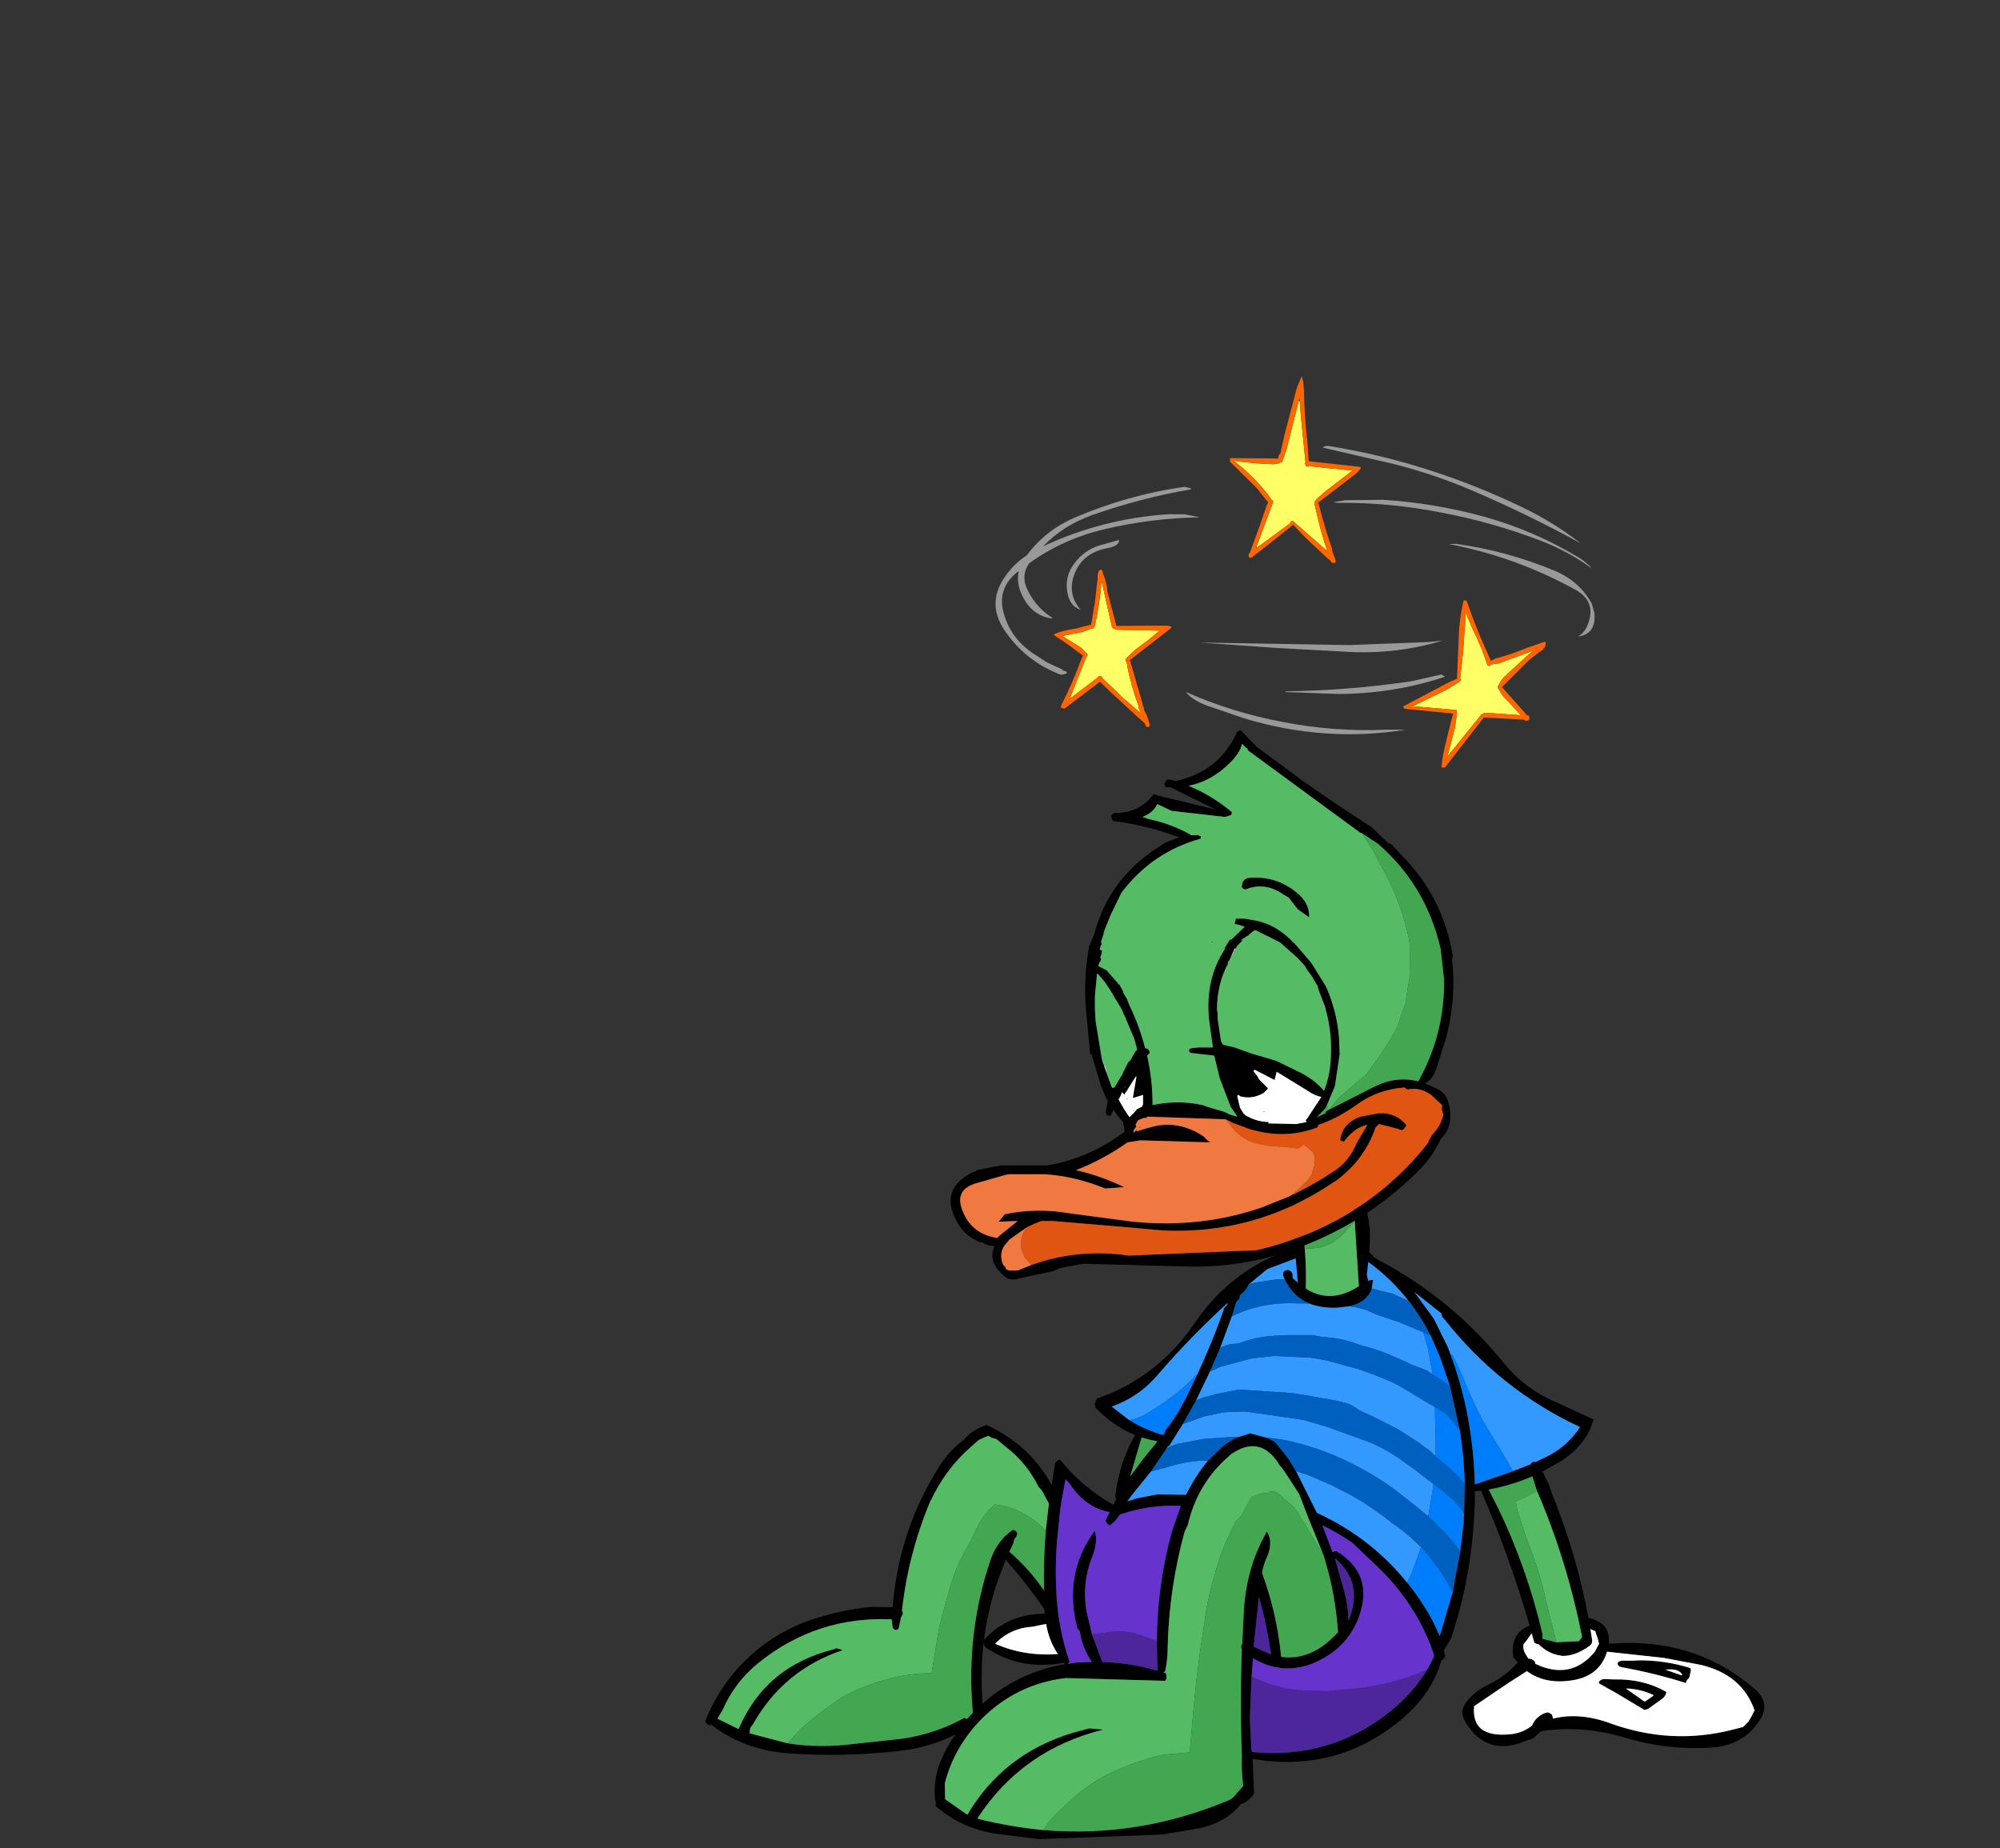 <?xml version="1.0" encoding="UTF-8" standalone="no"?>
<svg xmlns:xlink="http://www.w3.org/1999/xlink" height="136.3px" width="147.5px" xmlns="http://www.w3.org/2000/svg">
  <rect width="100%" height="100%" fill="#333333" stroke="none"/>
  <g transform="matrix(1.0, 0.0, 0.0, 1.0, 93.2, 129.25)">
    <use height="97.85" transform="matrix(0.512, 0.0, 0.0, 0.512, -41.188, -43.587)" width="152.55" xlink:href="#sprite0"/>
    <use height="40.5" transform="matrix(1.0, 0.0, 0.0, 1.0, -23.1, -75.4)" width="37.1" xlink:href="#shape1"/>
    <use height="56.55" transform="matrix(0.51, 0.036, -0.036, 0.51, -18.505, -103.031)" width="89.0" xlink:href="#sprite2"/>
  </g>
  <defs>
    <g id="sprite0" transform="matrix(1.0, 0.0, 0.0, 1.0, 76.25, 19.8)">
      <use height="97.85" transform="matrix(1.0, 0.0, 0.0, 1.0, -76.25, -19.8)" width="152.55" xlink:href="#sprite1"/>
    </g>
    <g id="sprite1" transform="matrix(1.0, 0.0, 0.0, 1.0, 76.25, 48.9)">
      <use height="97.85" transform="matrix(1.0, 0.0, 0.0, 1.0, -76.25, -48.9)" width="152.55" xlink:href="#shape0"/>
    </g>
    <g id="shape0" transform="matrix(1.0, 0.0, 0.0, 1.0, 76.25, 48.9)">
      <path d="M20.85 -34.65 Q31.3 -29.1 38.8 -19.85 41.75 -16.2 46.15 -14.3 L51.7 -11.75 Q50.65 -8.0 46.85 -5.65 L44.35 -4.25 45.2 -2.5 45.25 -2.45 45.6 -1.4 45.65 -1.25 Q49.25 7.6 51.0 16.95 L51.05 16.9 51.05 16.85 Q54.2 17.6 53.9 20.55 L56.05 20.45 Q67.0 20.2 74.95 27.1 77.25 29.1 75.65 31.55 73.35 35.15 68.85 35.5 62.3 35.95 56.1 34.05 50.1 32.25 44.15 33.15 L43.15 34.05 Q42.8 34.35 42.3 34.4 36.35 37.1 33.2 31.75 32.35 30.35 33.35 29.0 34.65 27.3 36.65 26.4 38.75 25.4 40.4 23.65 L40.8 23.3 40.15 22.5 Q39.65 19.0 42.5 17.95 40.05 9.5 36.7 1.35 L35.5 -1.5 34.6 -1.4 34.6 0.4 34.5 2.1 Q34.05 11.25 31.15 19.85 L30.15 21.5 30.35 22.4 30.0 22.85 29.8 22.95 29.75 23.05 Q28.45 27.6 24.45 31.1 15.05 39.25 2.6 37.15 L2.8 42.1 2.75 42.25 Q1.95 43.35 0.9 43.65 -1.35 46.5 -5.7 47.25 L-10.55 48.05 -28.15 48.7 -34.55 47.9 Q-39.4 47.1 -43.05 43.95 L-43.05 43.15 -43.15 43.0 Q-43.45 40.0 -42.25 37.25 -41.4 35.3 -40.25 33.65 -43.9 35.5 -48.3 36.0 -56.3 36.9 -64.15 36.35 L-65.35 36.25 Q-71.1 35.55 -75.4 32.2 L-75.55 32.3 -75.9 32.2 -76.25 31.75 Q-74.75 27.85 -72.0 24.6 -67.25 19.05 -60.2 16.85 -56.35 15.65 -52.35 15.25 L-49.25 15.3 Q-48.45 4.55 -42.75 -4.65 -41.2 -7.2 -38.9 -8.9 L-38.9 -8.95 Q-37.85 -10.1 -36.5 -10.65 L-35.75 -10.95 Q-29.55 -8.15 -26.35 -2.3 L-26.05 -4.2 -25.85 -5.5 -25.4 -5.9 -25.15 -5.95 Q-21.85 -1.9 -17.45 0.55 L-17.05 -0.25 -17.1 -0.35 -17.2 -0.65 Q-16.6 -5.55 -14.35 -9.5 -17.4 -10.75 -20.0 -13.4 L-20.15 -14.0 -19.85 -14.75 Q-11.05 -17.8 -5.7 -25.7 -0.3 -33.6 8.7 -36.45 L8.2 -40.75 Q6.3 -44.3 8.6 -47.15 10.1 -49.0 12.45 -48.9 16.9 -46.9 18.55 -43.05 19.7 -40.4 19.45 -36.9 L19.4 -35.8 19.95 -35.3 20.05 -35.15 20.85 -34.6 20.85 -34.65 M28.2 -23.9 Q26.85 -26.5 25.15 -28.75 L25.1 -28.75 Q22.65 -31.95 19.3 -34.4 L19.25 -34.4 19.05 -32.55 19.25 -31.7 19.45 -31.8 19.95 -31.85 19.75 -30.6 Q19.05 -28.6 16.5 -28.05 L14.85 -27.85 Q12.5 -27.75 10.75 -28.45 8.4 -29.45 7.2 -31.95 L7.0 -32.45 7.0 -32.9 Q7.2 -33.3 7.65 -33.25 L7.65 -33.3 Q8.45 -33.1 8.35 -32.3 L8.35 -32.15 8.5 -32.0 9.1 -31.45 8.8 -34.95 4.7 -33.4 2.1 -31.25 2.0 -31.15 Q1.75 -30.5 0.9 -29.75 L0.75 -29.6 Q0.8 -29.15 0.4 -28.85 L0.25 -28.7 -0.4 -26.6 -2.1 -22.0 -3.55 -18.65 -5.55 -14.5 -7.45 -11.1 -9.2 -8.3 -9.4 -8.0 -9.7 -7.8 -9.75 -7.65 -12.05 -4.25 -14.8 -0.85 -15.45 0.05 -14.05 -0.4 -11.15 -0.95 -7.15 -0.9 -7.0 -0.9 Q-5.75 -3.45 -3.9 -5.75 L-3.8 -5.85 -1.95 -7.65 Q-0.85 -8.7 0.65 -9.25 L1.45 -9.5 2.25 -9.75 4.7 -9.1 5.45 -8.7 5.75 -8.55 7.0 -7.05 8.0 -5.7 8.85 -4.3 11.85 1.7 Q19.6 5.25 24.85 11.75 26.85 14.2 28.45 17.1 L29.55 19.45 31.4 13.15 32.5 7.25 33.0 3.0 33.0 2.55 33.05 1.85 33.15 -2.45 Q33.05 -6.45 32.4 -10.35 L31.0 -16.6 29.6 -20.7 28.2 -23.9 M40.1 -4.3 L42.65 -5.3 Q42.8 -5.7 43.25 -5.65 L43.25 -5.7 43.3 -5.6 44.45 -6.15 Q47.8 -7.65 49.75 -10.65 38.2 -16.05 30.25 -26.15 L30.1 -26.3 Q29.9 -26.45 29.85 -26.75 L29.75 -27.05 25.9 -30.1 28.7 -26.25 30.7 -22.2 31.15 -21.0 Q32.35 -17.7 33.15 -14.25 34.45 -8.45 34.6 -2.4 L40.1 -4.3 M17.3 -40.4 L17.25 -40.7 Q16.85 -45.5 12.2 -47.15 11.0 -47.55 9.95 -46.8 8.45 -45.7 8.4 -44.1 L8.4 -44.0 8.45 -44.05 8.45 -44.1 Q9.7 -40.35 10.1 -36.35 10.35 -33.55 10.25 -30.6 13.85 -28.3 17.9 -30.95 L17.3 -40.4 M12.85 7.9 L10.65 2.5 9.3 -1.0 7.75 -3.4 6.8 -4.8 6.55 -5.05 Q3.8 -9.7 -0.5 -6.75 L-1.55 -5.8 Q-5.5 -2.0 -6.75 3.5 L-7.2 4.4 Q-9.45 12.6 -9.65 21.2 -9.65 22.9 -10.0 24.5 L-10.25 24.7 -10.0 24.75 -9.9 24.85 -9.85 25.0 -9.8 25.3 -9.85 25.6 -9.9 25.75 -10.0 25.9 -24.3 25.5 Q-31.5 26.35 -36.6 31.55 -40.45 35.55 -41.75 40.7 L-41.7 42.8 -41.7 42.95 -38.5 45.2 Q-33.35 36.45 -23.35 33.4 L-20.95 32.75 -19.15 32.9 -19.0 32.95 Q-30.6 35.85 -37.0 45.65 L-37.05 45.75 -37.0 45.75 -36.9 45.8 Q-32.2 46.95 -27.55 47.4 -13.8 48.55 -0.85 43.1 -0.15 42.8 0.3 42.1 L1.2 41.1 1.25 41.1 Q0.95 38.85 1.05 36.7 0.75 29.1 1.05 21.45 L0.95 21.0 Q0.95 20.75 1.1 20.6 L1.35 15.5 Q1.8 9.3 4.65 4.4 5.6 5.9 4.65 8.1 4.15 9.15 3.95 10.35 6.1 16.2 6.7 22.4 L6.7 22.45 Q11.1 23.05 14.8 19.0 L14.9 18.95 Q14.6 14.45 13.5 10.2 L12.85 7.9 M43.55 -1.45 L42.9 -3.55 Q39.85 -2.25 36.6 -1.65 L37.95 1.0 Q42.1 9.6 44.35 19.15 L44.35 19.85 46.35 20.35 49.6 20.2 50.05 19.6 Q47.95 8.8 43.65 -1.25 L43.55 -1.45 M65.7 24.6 L65.65 24.75 65.6 24.9 65.55 25.2 65.5 25.35 65.45 25.5 65.3 25.65 65.15 25.8 65.1 25.95 65.05 26.1 64.95 26.2 Q60.55 24.8 55.8 23.95 55.2 23.85 55.15 23.35 55.4 23.0 55.85 23.0 L57.45 23.0 58.25 22.95 Q62.1 22.95 65.6 24.05 L65.7 24.15 65.7 24.3 65.7 24.45 65.7 24.6 M45.85 31.35 Q49.65 30.4 54.05 32.0 62.85 35.2 71.7 32.95 L73.25 32.55 73.4 32.4 74.0 31.8 74.5 30.95 74.9 30.15 Q73.1 25.0 67.15 23.6 L61.85 22.6 53.65 21.7 Q52.55 25.3 48.45 25.85 44.7 26.4 42.1 24.5 39.55 26.1 37.0 27.85 L34.5 29.55 Q34.05 34.15 39.7 33.6 41.45 33.45 42.85 32.35 43.3 31.2 44.55 30.6 L45.05 30.45 Q45.5 30.5 45.75 30.85 L45.85 31.3 45.8 31.35 45.85 31.35 M51.15 20.85 Q49.0 22.4 47.1 22.3 L46.95 22.25 Q45.25 22.05 43.75 20.6 43.45 20.65 43.15 20.35 L42.8 19.05 42.05 20.1 41.6 20.65 Q41.5 21.35 41.85 21.95 L42.3 22.7 Q42.9 22.7 43.25 23.15 L43.3 23.3 43.3 23.45 Q48.45 25.9 51.9 21.7 L52.5 20.55 52.3 19.8 51.95 18.75 51.25 18.45 51.5 20.05 Q51.55 20.5 51.2 20.8 L51.15 20.85 M60.35 27.95 Q58.45 27.05 56.35 27.0 L58.9 28.8 59.1 28.9 60.25 28.1 60.4 27.95 60.35 27.95 M59.05 30.1 L54.95 27.65 52.55 26.3 52.45 26.1 Q52.75 25.6 53.45 25.65 L54.65 25.7 Q58.8 25.6 62.1 27.45 L62.2 27.55 Q62.05 28.2 61.5 28.55 L59.55 29.95 59.05 30.1 M64.5 25.05 Q64.0 24.05 62.05 24.3 L64.35 25.1 64.5 25.05 M27.75 24.3 L28.7 22.45 28.7 22.05 Q27.0 17.15 23.9 13.15 22.2 10.95 20.1 9.0 L17.0 6.05 Q14.9 4.6 12.65 3.5 L14.1 7.35 14.4 7.25 14.65 7.2 Q20.15 10.55 17.9 16.7 16.55 20.4 13.05 22.5 7.75 25.65 2.65 22.65 L2.45 25.3 2.2 31.2 2.4 35.7 2.5 36.15 Q13.7 37.25 22.3 30.4 25.6 27.8 27.75 24.3 M3.5 13.8 L2.75 21.0 5.25 22.1 Q4.65 17.85 3.5 13.8 M16.4 17.15 L16.4 17.25 16.45 17.15 Q18.6 11.7 14.45 8.25 L15.85 13.2 Q16.35 15.15 16.4 17.15 M-27.2 4.3 L-26.75 0.35 -27.35 -0.75 Q-27.65 -1.5 -28.25 -2.05 -29.9 -5.45 -32.95 -7.8 L-34.35 -8.95 Q-34.85 -9.0 -35.3 -9.3 L-35.5 -9.4 -36.85 -8.8 -38.05 -7.75 -38.3 -7.5 -38.65 -7.2 Q-41.8 -4.2 -43.7 -0.2 L-43.8 -0.05 Q-47.0 7.55 -47.9 15.7 L-47.9 15.85 -47.8 16.1 -47.8 16.25 -47.85 16.4 -48.05 16.75 -48.4 18.4 Q-48.9 18.8 -49.25 18.25 L-49.4 17.05 Q-60.1 16.55 -68.5 23.25 -72.0 26.05 -73.75 30.1 L-74.5 31.35 -71.45 32.85 Q-67.6 23.8 -57.7 21.35 L-57.35 21.2 -56.65 21.4 -56.5 21.5 Q-65.0 24.35 -69.4 32.2 L-69.75 32.65 -69.8 32.8 -69.8 32.95 -69.85 33.25 -69.95 33.45 -69.9 33.45 -64.4 34.9 Q-59.7 35.65 -54.5 34.95 L-49.35 34.4 Q-43.75 33.9 -38.95 31.25 L-38.55 31.4 -37.7 30.5 Q-38.75 19.1 -35.15 8.45 -34.2 5.7 -31.95 4.15 -31.55 4.2 -31.35 4.55 L-31.3 4.7 -31.45 5.15 -31.7 5.45 -31.8 5.75 -31.85 6.05 -32.45 7.3 Q-29.55 9.8 -27.45 12.9 -27.55 8.55 -27.2 4.3 M-1.0 -28.35 L-0.9 -28.6 -1.1 -28.45 Q-6.35 -23.65 -11.05 -18.2 -13.75 -15.0 -17.7 -13.6 L-15.5 -11.9 -15.15 -11.65 Q-13.55 -10.65 -11.8 -10.0 L-10.35 -9.5 -10.05 -9.8 -10.0 -10.1 -9.95 -10.25 -9.65 -10.6 Q-8.7 -11.85 -7.9 -13.2 L-7.25 -14.45 -7.15 -14.55 -5.9 -17.15 -5.35 -18.3 Q-3.25 -22.8 -1.6 -27.45 L-1.55 -27.75 -1.0 -28.35 M-11.2 20.2 Q-11.15 12.15 -9.05 4.45 L-7.75 0.7 Q-12.1 0.5 -16.2 1.85 L-16.55 1.95 Q-17.1 2.9 -17.95 3.5 -18.45 3.35 -18.6 2.8 L-18.0 1.6 Q-21.45 0.95 -23.7 -2.4 L-24.35 -3.15 -25.05 0.65 -25.05 0.8 -25.1 1.0 -25.6 6.0 Q-25.85 9.3 -25.7 12.7 -25.5 18.2 -23.75 23.2 L-24.0 23.4 -24.05 23.45 -23.7 23.4 -22.55 23.25 -20.55 23.2 Q-21.9 21.25 -22.3 18.8 L-22.5 18.5 -22.65 18.35 Q-24.7 10.45 -20.15 4.3 -19.65 5.85 -20.5 8.0 -22.0 11.7 -21.35 15.8 L-20.55 19.2 -19.05 23.2 Q-15.0 23.3 -11.1 24.45 L-11.2 20.2 M-12.3 -8.85 L-13.4 -9.15 -15.05 -3.5 -13.3 -5.9 -11.1 -8.6 -12.3 -8.85 M-36.15 20.4 Q-36.6 24.3 -36.35 28.4 L-36.3 29.2 -35.0 28.1 Q-30.2 24.45 -24.4 23.5 L-24.6 23.3 Q-30.75 24.45 -35.7 21.2 -36.1 20.95 -36.15 20.4 M-29.1 18.1 Q-32.3 18.3 -34.5 20.55 -30.4 22.4 -25.45 22.05 -26.75 20.1 -27.15 17.7 L-29.1 18.1 M-27.4 15.6 Q-29.95 11.85 -32.95 8.5 -35.35 14.0 -36.1 20.0 -32.6 16.2 -27.35 16.25 L-27.4 15.65 -27.4 15.6" fill="#000000" fill-rule="evenodd" stroke="none"/>
      <path d="M27.75 2.1 L27.9 2.15 27.9 2.25 27.75 2.1 M-3.9 -5.75 L-3.9 -5.85 -3.8 -5.85 -3.9 -5.75" fill="#f02d0b" fill-rule="evenodd" stroke="none"/>
      <path d="M-47.9 15.7 L-47.8 16.1 -47.9 15.85 -47.9 15.7" fill="#0ecfe4" fill-rule="evenodd" stroke="none"/>
      <path d="M27.2 -24.3 L27.25 -24.25 27.3 -24.2 27.25 -24.1 27.2 -24.3 M28.7 -18.15 L28.6 -18.0 28.55 -18.2 28.7 -18.15" fill="#d6280a" fill-rule="evenodd" stroke="none"/>
      <path d="M45.85 31.3 L45.75 30.85 Q45.5 30.5 45.05 30.45 L44.55 30.6 Q43.3 31.2 42.85 32.35 41.45 33.45 39.7 33.6 34.05 34.15 34.5 29.55 L37.0 27.85 Q39.55 26.1 42.1 24.5 44.7 26.4 48.45 25.85 52.55 25.3 53.65 21.7 L61.85 22.6 67.15 23.6 Q73.1 25.0 74.9 30.15 L74.5 30.95 74.0 31.8 73.4 32.4 73.25 32.55 71.7 32.95 Q62.85 35.2 54.05 32.0 49.65 30.4 45.85 31.35 L45.85 31.3 M65.7 24.6 L65.7 24.45 65.7 24.3 65.7 24.15 65.6 24.05 Q62.1 22.95 58.25 22.95 L57.45 23.0 55.85 23.0 Q55.4 23.0 55.15 23.35 55.2 23.85 55.8 23.95 60.55 24.8 64.95 26.2 L65.05 26.1 65.1 25.95 65.15 25.8 65.3 25.65 65.45 25.5 65.5 25.35 65.55 25.2 65.6 24.9 65.65 24.75 65.7 24.6 M51.2 20.8 Q51.55 20.5 51.5 20.05 L51.25 18.45 51.95 18.75 52.3 19.8 52.5 20.55 51.9 21.7 Q48.45 25.9 43.3 23.45 L43.3 23.3 43.25 23.15 Q42.9 22.7 42.3 22.7 L41.85 21.95 Q41.5 21.35 41.6 20.65 L42.05 20.1 42.8 19.05 43.15 20.35 Q43.45 20.65 43.75 20.6 45.25 22.05 46.95 22.25 L47.1 22.3 Q49.0 22.4 51.15 20.85 L51.2 20.8 M60.25 28.1 L59.1 28.9 58.9 28.8 56.35 27.0 Q58.45 27.05 60.35 27.95 L60.25 28.1 M64.5 25.05 L64.35 25.1 62.05 24.3 Q64.0 24.05 64.5 25.05 M59.05 30.1 L59.55 29.95 61.5 28.55 Q62.05 28.2 62.2 27.55 L62.1 27.45 Q58.8 25.6 54.65 25.7 L53.45 25.65 Q52.75 25.6 52.45 26.1 L52.55 26.3 54.95 27.65 59.05 30.1 M-29.1 18.1 L-27.15 17.7 Q-26.75 20.1 -25.45 22.05 -30.4 22.4 -34.5 20.55 -32.3 18.3 -29.1 18.1" fill="#ffffff" fill-rule="evenodd" stroke="none"/>
      <path d="M-23.75 23.2 L-23.7 23.4 -24.05 23.45 -24.0 23.4 -23.75 23.2" fill="#666666" fill-rule="evenodd" stroke="none"/>
      <path d="M10.1 -36.35 L10.85 -36.35 12.25 -36.5 Q14.1 -37.0 15.5 -38.35 L16.75 -39.7 17.3 -40.4 17.9 -30.95 Q13.85 -28.3 10.25 -30.6 10.35 -33.55 10.1 -36.35 M12.85 7.9 L10.05 3.2 9.5 2.35 Q8.7 0.8 7.25 -0.2 L6.75 -0.65 Q6.2 -1.35 5.25 -1.4 L5.0 -1.3 Q4.9 -1.05 4.45 -1.15 L3.9 -1.1 2.75 -0.7 2.45 -0.6 0.95 2.15 0.15 2.95 -1.25 5.85 -2.0 7.8 Q-3.25 11.4 -4.0 15.2 L-5.05 22.2 -5.5 25.8 -5.75 28.2 -6.4 35.4 -6.4 36.2 -10.35 36.55 Q-14.2 37.45 -17.8 39.15 -20.75 40.55 -23.2 42.75 L-25.3 44.65 Q-26.6 45.9 -27.55 47.4 -32.2 46.95 -36.9 45.8 L-37.0 45.75 -37.0 45.65 Q-30.6 35.85 -19.0 32.95 L-19.15 32.9 -20.95 32.75 -23.35 33.4 Q-33.35 36.45 -38.5 45.2 L-41.7 42.95 -41.7 42.8 -41.75 40.7 Q-40.45 35.55 -36.6 31.55 -31.5 26.35 -24.3 25.5 L-10.0 25.9 -9.9 25.75 -9.85 25.6 -9.8 25.3 -9.85 25.0 -9.9 24.85 -10.0 24.75 -10.25 24.7 -10.0 24.5 Q-9.65 22.9 -9.65 21.2 -9.45 12.6 -7.2 4.4 L-6.75 3.5 Q-5.5 -2.0 -1.55 -5.8 L-0.5 -6.75 Q3.8 -9.7 6.55 -5.05 L6.8 -4.8 7.75 -3.4 9.3 -1.0 10.65 2.5 12.85 7.9 M43.55 -1.45 L43.65 -1.25 Q47.95 8.8 50.05 19.6 L49.6 20.2 46.35 20.35 44.85 14.4 Q44.05 10.6 42.65 7.0 L41.9 5.0 41.15 2.65 Q40.65 1.35 40.5 0.05 42.1 -0.65 43.55 -1.45 M-47.9 15.7 Q-47.0 7.55 -43.8 -0.05 L-43.7 -0.2 Q-41.8 -4.2 -38.65 -7.2 L-38.3 -7.5 -38.05 -7.75 -36.85 -8.8 -35.5 -9.4 -35.3 -9.3 Q-34.85 -9.0 -34.35 -8.95 L-32.95 -7.8 Q-29.9 -5.45 -28.25 -2.05 -27.65 -1.5 -27.35 -0.75 L-26.75 0.35 -27.2 4.3 -27.8 3.7 -28.7 2.95 Q-31.2 0.95 -34.2 0.55 L-34.5 0.5 Q-36.55 2.2 -37.5 4.75 L-38.15 6.0 Q-40.15 9.25 -41.15 13.0 L-42.3 17.2 -42.55 18.2 -43.65 24.8 -45.35 24.85 -46.35 24.95 -47.75 25.15 Q-51.5 25.85 -54.95 27.45 -55.95 27.9 -56.9 28.5 L-58.4 29.55 -60.45 31.1 -62.4 32.75 -64.4 34.9 -69.9 33.45 -69.85 33.25 -69.8 32.95 -69.8 32.8 -69.75 32.65 -69.4 32.2 Q-65.0 24.35 -56.5 21.5 L-56.65 21.4 -57.35 21.2 -57.7 21.35 Q-67.6 23.8 -71.45 32.85 L-74.5 31.35 -73.75 30.1 Q-72.0 26.05 -68.5 23.25 -60.1 16.55 -49.4 17.05 L-49.25 18.25 Q-48.9 18.8 -48.4 18.4 L-48.05 16.75 -47.85 16.4 -47.8 16.25 -47.8 16.1 -47.9 15.7" fill="#55bb65" fill-rule="evenodd" stroke="none"/>
      <path d="M17.3 -40.4 L16.75 -39.7 15.5 -38.35 Q14.1 -37.0 12.25 -36.5 L10.85 -36.35 10.1 -36.35 Q9.7 -40.35 8.45 -44.1 L8.4 -44.1 Q8.45 -45.7 9.95 -46.8 11.0 -47.55 12.2 -47.15 16.85 -45.5 17.25 -40.7 L17.3 -40.4 M-27.55 47.4 Q-26.6 45.9 -25.3 44.65 L-23.2 42.75 Q-20.75 40.55 -17.8 39.15 -14.2 37.45 -10.35 36.55 L-6.4 36.2 -6.4 35.4 -5.75 28.2 -5.5 25.8 -5.05 22.2 -4.0 15.2 Q-3.25 11.4 -2.0 7.8 L-1.25 5.85 0.15 2.95 0.95 2.15 2.45 -0.6 2.75 -0.7 3.9 -1.1 4.45 -1.15 Q4.9 -1.05 5.0 -1.3 L5.25 -1.4 Q6.2 -1.35 6.75 -0.65 L7.25 -0.2 Q8.7 0.8 9.5 2.35 L10.05 3.2 12.85 7.9 13.5 10.2 Q14.6 14.45 14.9 18.95 L14.8 19.0 Q11.1 23.05 6.7 22.45 L6.7 22.4 Q6.1 16.2 3.95 10.35 4.15 9.15 4.65 8.1 5.6 5.9 4.65 4.4 1.8 9.3 1.35 15.5 L1.1 20.6 Q0.95 20.75 0.95 21.0 L1.05 21.45 Q0.75 29.1 1.05 36.7 0.95 38.85 1.25 41.1 L1.2 41.1 0.3 42.1 Q-0.15 42.8 -0.85 43.1 -13.8 48.55 -27.55 47.4 M46.35 20.35 L44.35 19.85 44.35 19.15 Q42.1 9.6 37.95 1.0 L36.6 -1.65 Q39.85 -2.25 42.9 -3.55 L43.55 -1.45 Q42.1 -0.65 40.5 0.05 40.65 1.35 41.15 2.65 L41.9 5.0 42.65 7.0 Q44.05 10.6 44.85 14.4 L46.35 20.35 M-64.4 34.9 L-62.4 32.75 -60.45 31.1 -58.4 29.55 -56.9 28.5 Q-55.95 27.9 -54.95 27.45 -51.5 25.85 -47.75 25.15 L-46.35 24.95 -45.35 24.85 -43.65 24.8 -42.55 18.2 -42.3 17.2 -41.15 13.0 Q-40.15 9.25 -38.15 6.0 L-37.5 4.75 Q-36.55 2.2 -34.5 0.5 L-34.2 0.55 Q-31.2 0.95 -28.7 2.95 L-27.8 3.7 -27.2 4.3 Q-27.55 8.55 -27.45 12.9 -29.55 9.8 -32.45 7.3 L-31.85 6.05 -31.8 5.75 -31.7 5.45 -31.45 5.15 -31.3 4.7 -31.35 4.55 Q-31.55 4.2 -31.95 4.15 -34.2 5.7 -35.15 8.45 -38.75 19.1 -37.7 30.5 L-38.55 31.4 -38.95 31.25 Q-43.75 33.9 -49.35 34.4 L-54.5 34.95 Q-59.7 35.65 -64.4 34.9 M-12.3 -8.85 L-11.1 -8.6 -13.3 -5.9 -15.05 -3.5 -13.4 -9.15 -12.3 -8.85" fill="#43a752" fill-rule="evenodd" stroke="none"/>
      <path d="M2.45 25.3 L2.65 22.65 Q7.75 25.65 13.05 22.5 16.55 20.4 17.9 16.7 20.15 10.55 14.65 7.2 L14.4 7.25 14.1 7.35 12.65 3.5 Q14.9 4.6 17.0 6.05 L20.1 9.0 Q22.2 10.95 23.9 13.15 27.0 17.15 28.7 22.05 L28.7 22.45 27.75 24.3 26.25 24.95 23.45 25.85 22.0 26.25 19.65 26.7 18.05 26.95 13.25 27.4 9.25 27.25 Q5.7 26.9 2.45 25.3 M-23.75 23.2 Q-25.5 18.2 -25.7 12.7 -25.85 9.3 -25.6 6.0 L-25.1 1.0 -25.05 0.8 -25.05 0.65 -24.35 -3.15 -23.7 -2.4 Q-21.45 0.95 -18.0 1.6 L-18.6 2.8 Q-18.45 3.35 -17.95 3.5 -17.1 2.9 -16.55 1.95 L-16.2 1.85 Q-12.1 0.5 -7.75 0.7 L-9.05 4.45 Q-11.15 12.15 -11.2 20.2 -11.65 19.95 -12.15 19.85 L-13.1 19.5 Q-15.1 18.65 -17.35 18.8 L-20.55 19.2 -21.35 15.8 Q-22.0 11.7 -20.5 8.0 -19.65 5.85 -20.15 4.3 -24.7 10.45 -22.65 18.35 L-22.5 18.5 -22.3 18.8 Q-21.9 21.25 -20.55 23.2 L-22.55 23.25 -23.7 23.4 -23.75 23.2" fill="#6633cc" fill-rule="evenodd" stroke="none"/>
      <path d="M2.45 25.3 Q5.7 26.9 9.25 27.25 L13.25 27.4 18.05 26.95 19.65 26.7 22.0 26.25 23.45 25.85 26.25 24.95 27.75 24.3 Q25.6 27.8 22.3 30.4 13.7 37.25 2.5 36.15 L2.4 35.7 2.2 31.2 2.45 25.3 M3.5 13.8 Q4.65 17.85 5.25 22.1 L2.75 21.0 3.5 13.8 M16.45 17.15 L16.4 17.15 Q16.35 15.15 15.85 13.2 L14.45 8.25 Q18.6 11.7 16.45 17.15 M-20.55 19.2 L-17.35 18.8 Q-15.1 18.65 -13.1 19.5 L-12.15 19.85 Q-11.65 19.95 -11.2 20.2 L-11.1 24.45 Q-15.0 23.3 -19.05 23.2 L-20.55 19.2" fill="#4d269b" fill-rule="evenodd" stroke="none"/>
      <path d="M16.5 -28.05 Q18.4 -27.85 20.0 -27.05 20.4 -26.85 20.75 -26.75 L23.75 -25.75 27.2 -24.3 27.25 -24.1 27.8 -22.2 28.55 -18.2 28.5 -18.25 28.05 -18.55 27.7 -18.8 25.45 -19.65 25.05 -19.85 24.45 -20.15 22.8 -20.85 Q20.65 -21.85 18.25 -22.4 L17.55 -22.65 Q15.45 -23.45 13.0 -23.6 L12.5 -23.65 11.5 -23.85 11.25 -23.9 7.5 -23.9 5.75 -23.8 Q3.1 -23.65 0.75 -22.75 L0.25 -22.65 Q-1.1 -22.65 -2.1 -22.0 L-0.4 -26.6 Q3.2 -28.4 7.5 -28.5 L10.75 -28.45 Q12.5 -27.75 14.85 -27.85 L16.5 -28.05 M25.15 -28.75 L23.2 -29.65 22.8 -29.85 19.75 -30.6 19.95 -31.85 19.45 -31.8 19.25 -31.7 19.05 -32.55 19.25 -34.4 19.3 -34.4 Q22.65 -31.95 25.1 -28.75 L25.15 -28.75 M31.15 -21.0 L30.7 -22.2 28.7 -26.25 25.9 -30.1 29.75 -27.05 29.85 -26.75 Q29.9 -26.45 30.1 -26.3 L30.25 -26.15 Q38.2 -16.05 49.75 -10.65 47.8 -7.65 44.45 -6.15 L43.3 -5.6 43.25 -5.7 43.25 -5.65 Q42.8 -5.7 42.65 -5.3 L40.1 -4.3 39.9 -4.65 39.25 -5.8 37.8 -8.2 35.7 -11.65 Q34.0 -14.95 32.65 -18.4 L32.0 -19.8 31.35 -21.1 31.15 -21.0 M7.2 -31.95 L6.25 -31.95 3.5 -31.55 2.1 -31.25 4.7 -33.4 8.8 -34.95 9.1 -31.45 8.5 -32.0 8.35 -32.15 8.35 -32.3 Q8.45 -33.1 7.65 -33.3 L7.65 -33.25 Q7.2 -33.3 7.0 -32.9 L7.0 -32.45 7.2 -31.95 M-3.55 -18.65 L-2.0 -19.35 2.5 -20.55 5.25 -20.85 5.75 -20.9 11.0 -20.65 13.25 -20.25 18.0 -18.95 20.2 -18.15 22.5 -17.2 23.8 -16.55 27.7 -14.2 28.85 -13.55 28.9 -11.2 28.95 -9.2 28.95 -6.45 28.6 -6.75 28.1 -7.25 26.25 -8.6 24.3 -9.85 23.6 -10.3 19.85 -12.2 18.2 -12.95 Q17.85 -13.1 17.55 -13.35 16.7 -14.0 15.65 -14.2 L14.65 -14.45 10.45 -15.2 8.25 -15.55 0.65 -16.05 -2.75 -15.4 -3.15 -15.25 -3.75 -15.1 -4.55 -14.9 -5.55 -14.5 -3.55 -18.65 M-7.45 -11.1 L-4.35 -12.2 -1.95 -12.7 -1.35 -12.8 1.45 -12.9 2.25 -12.8 9.85 -11.7 13.45 -10.65 14.25 -10.35 17.85 -9.05 Q21.5 -7.85 24.65 -5.45 L25.85 -4.6 28.65 -2.45 28.5 -1.4 27.9 2.15 27.75 2.1 26.0 0.65 22.85 -1.8 Q19.65 -4.1 16.05 -5.8 12.7 -7.4 9.05 -8.35 L7.65 -8.7 6.45 -8.9 5.8 -9.0 4.7 -9.1 2.25 -9.75 1.45 -9.5 0.65 -9.25 -0.75 -9.2 -4.35 -8.95 -8.15 -8.25 -9.05 -7.95 -9.75 -7.65 -9.7 -7.8 -9.4 -8.0 -9.2 -8.3 -7.45 -11.1 M8.85 -4.3 L10.45 -3.8 14.05 -2.25 15.0 -1.75 15.9 -1.3 Q17.7 -0.4 19.3 0.7 L20.4 1.45 21.9 2.55 22.65 3.15 Q24.95 4.7 26.85 6.65 L25.5 10.4 24.85 11.75 Q19.6 5.25 11.85 1.7 L8.85 -4.3 M-1.1 -28.45 L-1.0 -28.35 -1.55 -27.75 -1.6 -27.45 Q-3.25 -22.8 -5.35 -18.3 L-6.3 -17.35 -7.45 -16.3 Q-9.85 -14.25 -12.55 -12.65 -13.8 -11.9 -15.15 -11.65 L-15.5 -11.9 -17.7 -13.6 Q-13.75 -15.0 -11.05 -18.2 -6.35 -23.65 -1.1 -28.45 M-12.05 -4.25 L-11.15 -4.5 -9.95 -4.8 Q-7.0 -5.8 -3.9 -5.85 L-3.9 -5.75 Q-5.75 -3.45 -7.0 -0.9 L-7.15 -0.9 -11.15 -0.95 -14.05 -0.4 -15.45 0.05 -14.8 -0.85 -12.05 -4.25" fill="#3399ff" fill-rule="evenodd" stroke="none"/>
      <path d="M27.2 -24.3 L23.75 -25.75 20.75 -26.75 Q20.4 -26.85 20.0 -27.05 18.4 -27.85 16.5 -28.05 19.05 -28.6 19.75 -30.6 L22.8 -29.85 23.2 -29.65 25.15 -28.75 Q26.85 -26.5 28.2 -23.9 L27.3 -24.2 27.25 -24.25 27.2 -24.3 M10.75 -28.45 L7.5 -28.5 Q3.2 -28.4 -0.4 -26.6 L0.25 -28.7 0.4 -28.85 Q0.8 -29.15 0.75 -29.6 L0.9 -29.75 Q1.75 -30.5 2.0 -31.15 L2.1 -31.25 3.5 -31.55 6.25 -31.95 7.2 -31.95 Q8.4 -29.45 10.75 -28.45 M-2.1 -22.0 Q-1.1 -22.65 0.25 -22.65 L0.75 -22.75 Q3.1 -23.65 5.75 -23.8 L7.5 -23.9 11.25 -23.9 11.5 -23.85 12.5 -23.65 13.0 -23.6 Q15.45 -23.45 17.55 -22.65 L18.25 -22.4 Q20.65 -21.85 22.8 -20.85 L24.45 -20.15 25.05 -19.85 25.45 -19.65 27.7 -18.8 28.05 -18.55 28.5 -18.25 28.55 -18.2 28.6 -18.0 28.7 -18.15 31.0 -16.6 32.4 -10.35 32.0 -10.75 31.35 -11.55 30.25 -12.7 29.75 -13.0 28.85 -13.55 27.7 -14.2 23.8 -16.55 22.5 -17.2 20.2 -18.15 18.0 -18.95 13.25 -20.25 11.0 -20.65 5.75 -20.9 5.25 -20.85 2.5 -20.55 -2.0 -19.35 -3.55 -18.65 -2.1 -22.0 M-5.55 -14.5 L-4.55 -14.9 -3.75 -15.1 -3.15 -15.25 -2.75 -15.4 0.65 -16.05 8.25 -15.55 10.45 -15.2 14.65 -14.45 15.65 -14.2 Q16.7 -14.0 17.55 -13.35 17.85 -13.1 18.2 -12.95 L19.85 -12.2 23.6 -10.3 24.3 -9.85 26.25 -8.6 28.1 -7.25 28.6 -6.75 28.95 -6.45 30.75 -4.9 31.2 -4.55 31.8 -3.95 32.1 -3.7 33.15 -2.45 33.05 1.85 32.5 1.0 32.2 0.65 31.75 0.15 30.05 -1.4 29.45 -1.8 28.65 -2.45 25.85 -4.6 24.65 -5.45 Q21.5 -7.85 17.85 -9.05 L14.25 -10.35 13.45 -10.65 9.85 -11.7 2.25 -12.8 1.45 -12.9 -1.35 -12.8 -1.95 -12.7 -4.35 -12.2 -7.45 -11.1 -5.55 -14.5 M-9.75 -7.65 L-9.05 -7.95 -8.15 -8.25 -4.35 -8.95 -0.75 -9.2 0.65 -9.25 Q-0.85 -8.7 -1.95 -7.65 L-3.8 -5.85 -3.9 -5.85 Q-7.0 -5.8 -9.95 -4.8 L-11.15 -4.5 -12.05 -4.25 -9.75 -7.65 M4.7 -9.1 L5.8 -9.0 6.45 -8.9 7.65 -8.7 9.05 -8.35 Q12.7 -7.4 16.05 -5.8 19.65 -4.1 22.85 -1.8 L26.0 0.65 27.75 2.1 27.9 2.25 28.2 2.45 29.1 3.35 29.45 3.8 Q31.2 5.35 32.5 7.25 L31.4 13.15 30.9 12.2 Q30.1 10.65 28.8 9.05 L28.3 8.35 26.85 6.65 Q24.95 4.7 22.65 3.15 L21.9 2.55 20.4 1.45 19.3 0.7 Q17.7 -0.4 15.9 -1.3 L15.0 -1.75 14.05 -2.25 10.45 -3.8 8.85 -4.3 8.0 -5.7 7.0 -7.05 5.75 -8.55 5.45 -8.7 4.7 -9.1" fill="#0060bf" fill-rule="evenodd" stroke="none"/>
      <path d="M27.3 -24.2 L28.2 -23.9 29.6 -20.7 31.0 -16.6 28.7 -18.15 28.55 -18.2 27.8 -22.2 27.25 -24.1 27.3 -24.2 M31.15 -21.0 L31.35 -21.1 32.0 -19.8 32.65 -18.4 Q34.0 -14.95 35.7 -11.65 L37.8 -8.2 39.25 -5.8 39.9 -4.65 40.1 -4.3 34.6 -2.4 Q34.45 -8.45 33.15 -14.25 32.35 -17.7 31.15 -21.0 M28.85 -13.55 L29.75 -13.0 30.25 -12.7 31.35 -11.55 32.0 -10.75 32.4 -10.35 Q33.05 -6.45 33.15 -2.45 L32.1 -3.7 31.8 -3.95 31.2 -4.55 30.75 -4.9 28.95 -6.45 28.95 -9.2 28.9 -11.2 28.85 -13.55 M27.9 2.15 L28.5 -1.4 28.65 -2.45 29.45 -1.8 30.05 -1.4 31.75 0.15 32.2 0.65 32.5 1.0 33.05 1.85 33.0 2.55 33.0 3.0 32.5 7.25 Q31.2 5.35 29.45 3.8 L29.1 3.35 28.2 2.45 27.9 2.25 27.9 2.15 M24.85 11.75 L25.5 10.4 26.85 6.65 28.3 8.35 28.8 9.05 Q30.1 10.65 30.9 12.2 L31.4 13.15 29.55 19.45 28.45 17.1 Q26.85 14.2 24.85 11.75 M-5.35 -18.3 L-5.9 -17.15 -7.15 -14.55 -7.25 -14.45 -7.9 -13.2 Q-8.7 -11.85 -9.65 -10.6 L-9.95 -10.25 -10.0 -10.1 -10.05 -9.8 -10.35 -9.5 -11.8 -10.0 Q-13.55 -10.65 -15.15 -11.65 -13.8 -11.9 -12.55 -12.65 -9.85 -14.25 -7.45 -16.3 L-6.3 -17.35 -5.35 -18.3" fill="#007dfb" fill-rule="evenodd" stroke="none"/>
    </g>
    <g id="shape1" transform="matrix(1.0, 0.0, 0.0, 1.0, 23.1, 75.4)">
      <path d="M7.95 -68.25 L8.0 -68.2 9.15 -67.1 Q9.15 -67.1 9.25 -67.05 L9.4 -67.0 10.1 -66.25 Q13.25 -63.1 13.95 -58.7 L13.9 -58.6 13.9 -58.45 Q14.2 -55.55 13.45 -52.7 L12.7 -50.35 Q12.4 -49.6 11.9 -49.35 L12.8 -48.95 Q13.5 -48.6 13.65 -47.8 14.05 -46.2 13.05 -45.25 12.5 -44.05 11.6 -43.1 8.05 -39.45 3.25 -37.5 -1.1 -35.7 -5.8 -35.85 L-13.35 -36.05 -14.95 -35.75 -15.55 -35.5 -18.35 -34.9 Q-18.8 -34.85 -19.1 -35.1 -20.4 -36.2 -19.85 -37.35 L-20.25 -37.4 -20.55 -37.5 -20.6 -37.55 -20.65 -37.55 -20.7 -37.6 -20.85 -37.65 -20.85 -37.6 -20.95 -37.65 Q-22.05 -38.1 -22.6 -39.1 -24.0 -41.55 -21.45 -42.8 L-21.3 -42.85 -21.15 -42.95 -19.4 -43.3 -15.95 -43.3 Q-12.8 -43.85 -10.25 -45.8 L-10.35 -46.35 -10.35 -46.45 -11.1 -47.4 -11.15 -47.25 -11.3 -46.95 -11.55 -47.0 -11.6 -47.05 -11.6 -47.1 -11.65 -47.2 -11.65 -47.25 -11.5 -48.05 -11.65 -48.35 -12.0 -49.15 -12.7 -51.5 -12.8 -51.5 -12.8 -51.55 -12.9 -52.55 -13.0 -53.65 -13.05 -54.2 Q-13.35 -56.75 -12.9 -59.3 L-12.9 -59.4 -12.5 -60.35 Q-11.35 -64.75 -7.15 -67.15 L-6.2 -67.5 -6.4 -67.55 Q-8.65 -68.4 -11.1 -68.7 L-11.2 -68.85 -11.25 -69.05 -11.25 -69.1 -11.05 -69.3 Q-9.2 -69.25 -8.15 -70.65 L-8.0 -70.65 -7.7 -70.55 -3.55 -69.55 -6.9 -71.2 -7.25 -71.2 -7.3 -71.35 -7.35 -71.5 -7.3 -71.5 -7.15 -71.75 -7.0 -71.75 -6.9 -71.75 -6.7 -71.7 -6.5 -71.65 Q-3.25 -72.35 -1.95 -75.3 L-1.85 -75.3 -1.85 -75.35 -1.7 -75.4 -0.5 -74.15 2.15 -72.2 2.75 -71.75 Q5.3 -69.95 7.95 -68.25 M1.85 -63.05 L1.5 -63.25 Q0.1 -64.25 -1.35 -63.65 L-1.5 -63.7 -1.6 -63.8 -1.65 -63.85 -1.6 -63.9 Q-1.6 -64.4 -1.15 -64.5 0.85 -64.7 2.4 -63.45 3.4 -62.65 3.35 -61.6 L2.5 -62.2 1.85 -63.05 M4.6 -47.6 L4.4 -47.35 3.9 -46.85 4.55 -47.15 4.6 -47.3 7.85 -48.95 Q9.65 -49.95 11.4 -49.5 13.35 -53.0 13.3 -57.0 L13.05 -59.25 Q12.0 -63.9 8.45 -67.0 L7.25 -67.8 7.1 -67.85 -1.15 -73.9 -1.2 -74.0 -1.2 -74.05 -1.3 -74.1 -1.6 -74.4 Q-1.7 -73.9 -2.2 -73.3 -3.7 -71.65 -5.55 -71.3 -3.85 -70.6 -2.4 -69.4 L-2.35 -69.35 Q-2.35 -69.15 -2.5 -69.1 L-2.55 -69.1 -2.85 -69.0 -6.8 -69.45 -7.85 -69.95 Q-8.15 -69.3 -8.95 -69.0 L-8.5 -68.85 Q-6.85 -68.5 -5.4 -67.7 L-5.4 -67.65 -4.8 -67.65 -4.75 -67.6 -4.65 -67.6 -4.65 -67.55 -4.65 -67.5 -4.65 -67.4 Q-8.25 -66.4 -10.5 -63.4 L-11.3 -61.75 -11.8 -60.5 -11.8 -60.4 -12.0 -59.8 -12.0 -59.75 -11.95 -59.7 -11.95 -59.6 -12.05 -59.45 -12.1 -59.2 -11.9 -59.15 -11.95 -59.1 -11.95 -59.05 -11.95 -58.95 -12.05 -58.65 -12.05 -58.6 -12.0 -58.55 -12.0 -58.5 -12.05 -58.35 -12.1 -58.3 -12.2 -58.0 -11.6 -57.7 -10.85 -56.85 -10.7 -56.65 -10.65 -56.65 -10.35 -56.1 -10.4 -56.1 -10.1 -55.6 -9.9 -55.1 Q-9.15 -53.55 -8.75 -51.95 L-8.7 -51.95 -8.6 -51.9 -8.5 -51.85 -8.45 -51.75 -8.4 -51.6 -8.6 -51.4 Q-8.2 -49.65 -8.2 -47.8 L-8.2 -47.75 Q-6.35 -48.15 -4.5 -47.75 L-4.25 -47.65 -2.9 -47.25 -2.5 -47.05 -2.0 -46.9 -1.95 -46.9 -2.45 -47.65 -3.25 -49.75 -3.65 -51.4 -5.4 -51.6 -5.5 -51.7 -5.5 -51.8 -5.5 -51.85 -5.45 -51.9 -5.3 -51.95 -4.75 -52.0 -4.5 -52.0 -3.75 -52.0 -4.05 -54.2 Q-4.25 -56.6 -3.3 -58.5 L-3.25 -58.6 -2.85 -59.3 -2.9 -59.3 -2.5 -59.95 -2.4 -59.95 -1.4 -60.9 -1.85 -61.05 -2.1 -61.1 -2.15 -61.1 -2.05 -61.5 -1.4 -61.5 -0.55 -61.35 Q0.65 -61.1 1.65 -60.25 L2.3 -59.65 3.5 -58.25 4.5 -56.65 4.7 -56.25 Q5.4 -54.55 5.55 -52.75 L5.6 -51.5 5.25 -49.15 4.6 -47.6 M4.05 -56.25 L3.95 -56.6 3.9 -56.65 3.55 -57.25 3.15 -57.8 3.1 -57.9 3.05 -58.0 2.5 -58.6 1.2 -59.75 -0.6 -60.65 -0.75 -60.6 -1.1 -60.3 -1.7 -59.9 -1.55 -59.9 -1.95 -59.5 -2.0 -59.45 -2.0 -59.4 -2.05 -59.3 -2.1 -59.3 -2.15 -59.3 -2.45 -58.6 -2.5 -58.55 -2.5 -58.5 -2.55 -58.4 -2.65 -58.3 -2.65 -58.2 -2.65 -58.15 Q-3.45 -56.65 -3.45 -54.75 L-3.4 -54.55 -3.4 -54.1 -3.15 -52.45 -3.0 -52.2 -2.15 -52.0 -0.9 -51.55 0.3 -51.2 0.95 -51.0 2.8 -50.1 Q3.75 -49.6 4.45 -48.8 4.9 -49.95 4.95 -51.25 5.05 -53.0 4.6 -54.7 L4.55 -54.9 4.1 -56.1 4.05 -56.25 M0.8 -49.6 L-0.65 -50.35 -0.7 -50.35 -0.7 -50.3 -0.75 -50.3 -0.75 -50.25 -0.45 -49.85 -0.35 -49.65 0.3 -49.0 0.3 -48.95 0.0 -48.65 Q-0.85 -48.15 -1.75 -48.4 -1.9 -48.6 -1.95 -48.4 L-1.75 -47.55 -1.5 -47.15 -1.45 -47.1 -1.35 -47.0 Q-0.5 -46.5 0.4 -46.5 L0.3 -46.4 2.4 -46.35 3.15 -46.5 3.1 -46.65 3.2 -46.75 4.25 -48.35 Q3.75 -48.45 3.25 -48.8 L1.05 -50.15 Q0.95 -50.2 0.95 -50.2 L0.8 -49.6 M-17.15 -35.95 Q-13.7 -37.2 -9.95 -36.65 L-0.5 -37.05 Q7.4 -38.95 12.15 -45.0 L12.15 -45.05 12.15 -45.1 12.45 -45.6 Q13.05 -46.2 13.25 -47.05 L13.2 -47.2 Q13.1 -47.4 13.15 -47.6 L13.15 -47.75 12.35 -48.5 Q11.5 -49.1 10.6 -48.9 L10.5 -48.95 10.45 -49.0 10.4 -49.05 Q8.35 -48.9 6.75 -47.7 5.4 -46.75 4.05 -46.3 L3.95 -46.1 Q1.45 -45.15 -1.25 -46.05 L-1.3 -46.05 -1.35 -46.1 -1.9 -46.3 -2.2 -46.4 -2.8 -46.7 -8.6 -46.9 -8.6 -46.85 -8.7 -46.8 -8.85 -46.8 -9.25 -46.65 -9.35 -46.5 -9.45 -46.3 -9.4 -46.15 -9.6 -45.9 -9.6 -45.7 -9.35 -45.95 -9.4 -45.8 -8.6 -46.05 -7.8 -46.25 -7.25 -46.3 -6.95 -46.3 Q-5.65 -46.25 -4.45 -45.45 L-4.4 -45.4 -4.35 -45.35 -4.15 -45.15 -3.95 -45.0 -9.1 -45.15 -10.05 -45.0 Q-11.8 -43.75 -13.85 -42.95 -12.05 -42.55 -10.3 -41.7 L-11.7 -41.6 Q-13.65 -42.4 -15.6 -42.6 L-16.1 -42.65 -18.8 -42.65 -19.05 -42.6 -21.15 -42.0 Q-22.8 -41.55 -22.25 -40.05 -21.6 -38.25 -19.65 -37.95 L-19.55 -38.05 -19.45 -38.15 -18.15 -39.2 -19.6 -39.15 -19.55 -39.15 -19.1 -39.7 Q-16.7 -40.2 -14.2 -39.75 L-9.65 -39.15 Q-4.65 -38.65 -0.15 -40.2 L1.85 -41.0 2.05 -41.1 Q3.6 -41.85 5.15 -42.85 6.3 -43.6 6.85 -44.95 L7.65 -46.3 Q6.7 -46.1 5.95 -45.1 L5.85 -45.05 5.8 -45.1 5.75 -45.1 5.65 -45.15 5.65 -45.25 Q5.85 -46.45 7.15 -46.9 L8.5 -47.15 Q9.75 -47.2 10.5 -46.3 L10.5 -46.2 10.3 -45.95 10.2 -45.9 9.7 -46.05 8.5 -46.35 8.25 -46.1 Q7.35 -43.5 5.0 -41.95 -0.65 -38.2 -7.4 -38.5 L-9.6 -38.7 -15.55 -39.2 -16.4 -39.2 Q-16.95 -39.0 -17.45 -38.75 L-18.8 -37.8 -18.85 -37.7 Q-19.6 -37.0 -19.25 -36.05 L-19.2 -35.95 -19.05 -35.8 -19.0 -35.65 -18.8 -35.55 -18.15 -35.55 -17.15 -35.95 M0.0 -47.3 L0.05 -47.3 0.0 -47.2 0.0 -47.3 M-10.95 -55.6 L-11.3 -56.2 -11.7 -56.8 -12.2 -57.4 -12.3 -57.45 -12.3 -57.4 -12.45 -55.8 -12.45 -54.8 -12.45 -54.85 -12.4 -53.95 -11.95 -51.2 -11.55 -50.0 -11.2 -49.05 -11.15 -49.0 -11.05 -49.05 -11.0 -49.05 -10.95 -49.15 -10.5 -49.9 -10.45 -49.95 -10.4 -50.1 -10.35 -50.2 -10.25 -50.4 -10.0 -50.9 -9.8 -51.1 -9.7 -51.3 -9.4 -51.8 -9.35 -51.75 -9.35 -51.8 -9.35 -51.9 -9.4 -52.1 -9.55 -52.65 -10.1 -53.95 -10.15 -54.05 -10.15 -54.1 -10.35 -54.5 -10.4 -54.65 -10.55 -54.95 -10.65 -55.1 -10.7 -55.2 -10.95 -55.6 -10.95 -55.65 -10.95 -55.6 M-3.85 -59.75 L-3.85 -59.8 -3.75 -59.8 -3.85 -59.75 M-10.1 -48.25 L-10.05 -48.2 -10.1 -48.2 -10.15 -48.25 -10.1 -48.25 M-9.4 -49.9 L-9.6 -49.6 -10.1 -48.8 -10.25 -48.6 -10.25 -48.5 -10.3 -48.55 -10.45 -48.7 -10.55 -48.45 -10.7 -48.15 -10.3 -47.45 -9.9 -46.85 -9.5 -47.25 -9.6 -47.35 -9.55 -47.35 -9.5 -47.25 -9.35 -47.45 -8.95 -47.65 -8.95 -47.75 -8.9 -47.75 -8.9 -47.8 -8.9 -48.5 -9.55 -48.3 -9.65 -48.3 -9.4 -49.75 -9.4 -49.9 M-9.15 -46.1 L-9.15 -46.15 -9.1 -46.1 -9.1 -46.05 -9.15 -46.1 M-10.25 -49.05 L-10.2 -49.05 -10.25 -49.1 -10.25 -49.0 -10.25 -49.05" fill="#000000" fill-rule="evenodd" stroke="none"/>
      <path d="M1.85 -63.05 L2.5 -62.2 3.35 -61.6 Q3.4 -62.65 2.4 -63.45 0.85 -64.7 -1.15 -64.5 -1.6 -64.4 -1.6 -63.9 L-1.65 -63.85 -1.6 -63.8 -1.5 -63.7 -1.35 -63.65 Q0.1 -64.25 1.5 -63.25 L1.85 -63.05 M7.25 -67.8 L8.05 -66.55 8.6 -65.5 Q10.25 -62.65 10.8 -59.5 L10.75 -57.1 10.6 -56.25 10.45 -55.25 9.8 -53.4 9.1 -52.2 8.6 -51.45 7.6 -50.05 5.55 -48.3 4.85 -47.45 4.6 -47.5 4.8 -47.75 4.6 -47.6 5.25 -49.15 5.6 -51.5 5.55 -52.75 Q5.4 -54.55 4.7 -56.25 L4.5 -56.65 3.5 -58.25 2.3 -59.65 1.65 -60.25 Q0.65 -61.1 -0.55 -61.35 L-1.4 -61.5 -2.05 -61.5 -2.15 -61.1 -2.1 -61.1 -1.85 -61.05 -1.4 -60.9 -2.4 -59.95 -2.5 -59.95 -2.9 -59.3 -2.85 -59.3 -3.25 -58.6 -3.3 -58.5 Q-4.25 -56.6 -4.05 -54.2 L-3.75 -52.0 -4.5 -52.0 -4.75 -52.0 -5.3 -51.95 -5.45 -51.9 -5.5 -51.85 -5.5 -51.8 -5.5 -51.7 -5.4 -51.6 -3.65 -51.4 -3.25 -49.75 -2.45 -47.65 -1.95 -46.9 -2.0 -46.9 -2.5 -47.05 -2.9 -47.25 -4.25 -47.65 -4.5 -47.75 Q-6.35 -48.15 -8.2 -47.75 L-8.2 -47.8 Q-8.2 -49.65 -8.6 -51.4 L-8.4 -51.6 -8.45 -51.75 -8.5 -51.85 -8.6 -51.9 -8.7 -51.95 -8.75 -51.95 Q-9.15 -53.55 -9.9 -55.1 L-10.1 -55.6 -10.4 -56.1 -10.35 -56.1 -10.65 -56.65 -10.7 -56.65 -10.85 -56.85 -11.6 -57.7 -12.2 -58.0 -12.1 -58.3 -12.05 -58.35 -12.0 -58.5 -12.0 -58.55 -12.05 -58.6 -12.05 -58.65 -11.95 -58.95 -11.95 -59.05 -11.95 -59.1 -11.9 -59.15 -12.1 -59.2 -12.05 -59.45 -11.95 -59.6 -11.95 -59.7 -12.0 -59.75 -12.0 -59.8 -11.8 -60.4 -11.8 -60.5 -11.3 -61.75 -10.5 -63.4 Q-8.25 -66.4 -4.65 -67.4 L-4.65 -67.5 -4.65 -67.55 -4.65 -67.6 -4.75 -67.6 -4.8 -67.65 -5.4 -67.65 -5.4 -67.7 Q-6.85 -68.5 -8.5 -68.85 L-8.95 -69.0 Q-8.15 -69.3 -7.85 -69.95 L-6.8 -69.45 -2.85 -69.0 -2.55 -69.1 -2.5 -69.1 Q-2.35 -69.15 -2.35 -69.35 L-2.4 -69.4 Q-3.85 -70.6 -5.55 -71.3 -3.7 -71.65 -2.2 -73.3 -1.7 -73.9 -1.6 -74.4 L-1.3 -74.1 -1.2 -74.05 -1.2 -74.0 -1.15 -73.9 7.1 -67.85 7.25 -67.8 M-2.05 -59.3 L-2.0 -59.4 -2.0 -59.45 -1.95 -59.5 -1.55 -59.9 -1.7 -59.9 -1.1 -60.3 -0.75 -60.6 -0.6 -60.65 1.2 -59.75 2.5 -58.6 3.05 -58.0 3.1 -57.9 3.15 -57.8 3.55 -57.25 3.9 -56.65 3.95 -56.6 4.05 -56.25 4.1 -56.1 4.2 -55.75 4.5 -54.9 4.5 -54.85 4.55 -54.9 4.6 -54.7 Q5.05 -53.0 4.95 -51.25 4.9 -49.95 4.45 -48.8 3.75 -49.6 2.8 -50.1 L0.95 -51.0 0.3 -51.2 -0.9 -51.55 -2.15 -52.0 -3.0 -52.2 -3.15 -52.45 -3.4 -54.1 -3.4 -54.55 -3.45 -54.75 Q-3.45 -56.65 -2.65 -58.15 L-2.65 -58.2 -2.65 -58.3 -2.55 -58.4 -2.5 -58.5 -2.5 -58.55 -2.45 -58.6 -2.3 -58.8 -2.25 -58.9 -2.2 -59.05 -2.2 -59.1 -2.15 -59.15 -2.05 -59.3 M-11.95 -51.2 L-12.4 -53.95 -12.45 -54.85 -12.45 -54.8 -12.45 -55.8 -12.3 -57.4 -12.3 -57.45 -12.2 -57.4 -11.7 -56.8 -11.3 -56.2 -10.95 -55.6 -10.9 -55.5 -10.7 -55.2 -10.65 -55.1 -10.55 -54.95 -10.4 -54.65 -10.35 -54.5 -10.15 -54.1 -10.15 -54.05 -10.1 -53.95 -9.55 -52.65 -9.4 -52.1 -9.35 -51.9 -9.35 -51.8 -9.4 -51.8 -9.7 -51.3 -9.8 -51.1 -10.0 -50.9 -10.25 -50.4 -10.35 -50.2 -10.4 -50.1 -10.45 -49.95 -10.5 -49.9 -10.95 -49.15 -11.0 -49.05 -11.05 -49.05 -11.15 -49.0 -11.2 -49.05 -11.55 -50.0 -11.65 -50.5 -11.75 -50.7 -11.85 -51.0 -11.95 -51.2 M-3.85 -59.75 L-3.75 -59.8 -3.85 -59.8 -3.85 -59.75" fill="#55bb65" fill-rule="evenodd" stroke="none"/>
      <path d="M4.6 -47.6 L4.8 -47.75 4.6 -47.5 4.85 -47.45 5.55 -48.3 7.6 -50.05 8.6 -51.45 9.1 -52.2 9.8 -53.4 10.45 -55.25 10.6 -56.25 10.75 -57.1 10.8 -59.5 Q10.25 -62.65 8.6 -65.5 L8.05 -66.55 7.25 -67.8 8.45 -67.0 Q12.0 -63.9 13.05 -59.25 L13.3 -57.0 Q13.35 -53.0 11.4 -49.5 9.65 -49.95 7.85 -48.95 L4.6 -47.3 4.55 -47.15 3.9 -46.85 4.4 -47.35 4.6 -47.6" fill="#43a752" fill-rule="evenodd" stroke="none"/>
      <path d="M-2.8 -46.7 L-2.2 -46.4 -1.9 -46.3 -1.35 -46.1 -1.3 -46.05 -1.25 -46.05 Q1.45 -45.15 3.95 -46.1 L4.05 -46.3 Q5.4 -46.75 6.75 -47.7 8.35 -48.9 10.4 -49.05 L10.45 -49.0 10.5 -48.95 10.6 -48.9 Q11.5 -49.1 12.35 -48.5 L13.15 -47.75 13.15 -47.6 Q13.1 -47.4 13.2 -47.2 L13.25 -47.05 Q13.05 -46.2 12.45 -45.6 L12.15 -45.1 12.15 -45.05 12.15 -45.0 Q7.4 -38.95 -0.5 -37.05 L-9.95 -36.65 Q-13.7 -37.2 -17.15 -35.95 L-17.65 -36.55 -17.9 -37.2 Q-18.0 -38.1 -17.45 -38.75 -16.95 -39.0 -16.4 -39.2 L-15.55 -39.2 -9.6 -38.7 -7.4 -38.5 Q-0.65 -38.2 5.0 -41.95 7.35 -43.5 8.25 -46.1 L8.5 -46.35 9.7 -46.05 10.2 -45.9 10.3 -45.95 10.5 -46.2 10.5 -46.3 Q9.75 -47.2 8.5 -47.15 L7.15 -46.9 Q5.85 -46.45 5.65 -45.25 L5.65 -45.15 5.75 -45.1 5.8 -45.1 5.85 -45.05 5.95 -45.1 Q6.7 -46.1 7.65 -46.3 L6.85 -44.95 Q6.3 -43.6 5.15 -42.85 3.6 -41.85 2.05 -41.1 L3.1 -42.1 Q3.9 -42.95 3.75 -44.0 L3.6 -44.3 2.95 -44.85 2.55 -44.55 1.65 -44.65 0.3 -44.75 -0.65 -44.95 Q-1.75 -45.3 -2.4 -46.2 L-2.8 -46.7" fill="#e05512" fill-rule="evenodd" stroke="none"/>
      <path d="M4.05 -56.25 L4.1 -56.1 4.55 -54.9 4.5 -54.85 4.5 -54.9 4.2 -55.75 4.1 -56.1 4.05 -56.25 M-2.45 -58.6 L-2.15 -59.3 -2.1 -59.3 -2.05 -59.3 -2.15 -59.15 -2.2 -59.1 -2.2 -59.05 -2.25 -58.9 -2.3 -58.8 -2.45 -58.6 M-10.95 -55.6 L-10.7 -55.2 -10.9 -55.5 -10.95 -55.6" fill="#cccccc" fill-rule="evenodd" stroke="none"/>
      <path d="M0.8 -49.6 L0.95 -50.2 Q0.95 -50.2 1.05 -50.15 L3.25 -48.8 Q3.75 -48.45 4.25 -48.35 L3.2 -46.75 3.1 -46.65 3.15 -46.5 2.4 -46.35 0.3 -46.4 0.4 -46.5 Q-0.5 -46.5 -1.35 -47.0 L-1.45 -47.1 -1.5 -47.15 -1.75 -47.55 -1.95 -48.4 Q-1.9 -48.6 -1.75 -48.4 -0.85 -48.15 0.0 -48.65 L0.3 -48.95 0.3 -49.0 -0.35 -49.65 -0.45 -49.85 -0.75 -50.25 -0.75 -50.3 -0.7 -50.3 -0.7 -50.35 -0.65 -50.35 0.8 -49.6 M0.0 -47.3 L0.0 -47.2 0.05 -47.3 0.0 -47.3 M-10.95 -55.6 L-10.95 -55.65 -10.95 -55.6 M-10.15 -54.1 L-10.15 -54.05 -10.15 -54.1 M-9.35 -51.8 L-9.35 -51.75 -9.4 -51.8 -9.35 -51.8 M-11.55 -50.0 L-11.95 -51.2 -11.85 -51.0 -11.75 -50.7 -11.65 -50.5 -11.55 -50.0 M-9.4 -49.9 L-9.4 -49.75 -9.65 -48.3 -9.55 -48.3 -8.9 -48.5 -8.9 -47.8 -8.9 -47.75 -8.95 -47.75 -8.95 -47.65 -9.35 -47.45 -9.5 -47.25 -9.55 -47.35 -9.6 -47.35 -9.5 -47.25 -9.9 -46.85 -10.3 -47.45 -10.7 -48.15 -10.55 -48.45 -10.45 -48.7 -10.3 -48.55 -10.25 -48.5 -10.25 -48.6 -10.1 -48.8 -9.6 -49.6 -9.4 -49.9 M-10.1 -48.25 L-10.15 -48.25 -10.1 -48.2 -10.05 -48.2 -10.1 -48.25 M-10.25 -49.05 L-10.25 -49.0 -10.25 -49.1 -10.2 -49.05 -10.25 -49.05" fill="#ffffff" fill-rule="evenodd" stroke="none"/>
      <path d="M-17.15 -35.95 L-18.15 -35.55 -18.8 -35.55 -19.0 -35.65 -19.05 -35.8 -19.2 -35.95 -19.25 -36.05 Q-19.6 -37.0 -18.85 -37.7 L-18.8 -37.8 -17.45 -38.75 Q-18.0 -38.1 -17.9 -37.2 L-17.65 -36.55 -17.15 -35.95 M2.05 -41.1 L1.85 -41.0 -0.15 -40.2 Q-4.65 -38.65 -9.65 -39.15 L-14.2 -39.75 Q-16.7 -40.2 -19.1 -39.7 L-19.55 -39.15 -19.6 -39.15 -18.15 -39.2 -19.45 -38.15 -19.55 -38.05 -19.65 -37.95 Q-21.6 -38.25 -22.25 -40.05 -22.8 -41.55 -21.15 -42.0 L-19.05 -42.6 -18.8 -42.65 -16.1 -42.65 -15.6 -42.6 Q-13.65 -42.4 -11.7 -41.6 L-10.3 -41.7 Q-12.05 -42.55 -13.85 -42.95 -11.8 -43.75 -10.05 -45.0 L-9.1 -45.15 -3.95 -45.0 -4.15 -45.15 -4.35 -45.35 -4.4 -45.4 -4.45 -45.45 Q-5.65 -46.25 -6.95 -46.3 L-7.25 -46.3 -7.8 -46.25 -8.6 -46.05 -9.4 -45.8 -9.35 -45.95 -9.6 -45.7 -9.6 -45.9 -9.4 -46.15 -9.45 -46.3 -9.35 -46.5 -9.25 -46.65 -8.85 -46.8 -8.7 -46.8 -8.6 -46.85 -8.6 -46.9 -2.8 -46.7 -2.4 -46.2 Q-1.75 -45.3 -0.65 -44.95 L0.3 -44.75 1.65 -44.65 2.55 -44.55 2.95 -44.85 3.6 -44.3 3.75 -44.0 Q3.9 -42.95 3.1 -42.1 L2.05 -41.1 M-9.15 -46.1 L-9.1 -46.05 -9.1 -46.1 -9.15 -46.15 -9.15 -46.1" fill="#f07942" fill-rule="evenodd" stroke="none"/>
    </g>
    <g id="sprite2" transform="matrix(1.0, 0.0, 0.0, 1.0, 44.9, 27.6)">
      <use height="54.95" transform="matrix(1.0, 0.0, 0.0, 1.0, -44.9, -27.6)" width="86.4" xlink:href="#sprite3"/>
    </g>
    <g id="sprite3" transform="matrix(1.0, 0.0, 0.0, 1.0, 43.2, 27.5)">
      <use height="54.95" transform="matrix(1.0, 0.0, 0.0, 1.0, -43.2, -27.5)" width="86.4" xlink:href="#shape2"/>
    </g>
    <g id="shape2" transform="matrix(1.0, 0.0, 0.0, 1.0, 43.2, 27.5)">
      <path d="M-0.55 18.15 L-0.6 18.05 -0.55 18.05 -0.55 18.15 M-14.8 -6.15 L-14.75 -6.1 -14.8 -6.1 -14.8 -6.15 M-34.85 9.85 L-34.75 9.95 -34.85 9.95 -34.85 9.85 M-16.25 -10.2 L-16.15 -10.1 -16.2 -10.05 -16.25 -10.2" fill="#000000" fill-rule="evenodd" stroke="none"/>
      <path d="M-1.45 -23.85 L-1.35 -23.2 -1.15 -21.8 0.0 -15.1 -0.05 -15.1 -0.05 -15.0 -0.05 -14.85 0.0 -14.8 0.05 -14.75 0.1 -14.55 0.45 -14.5 0.5 -14.6 0.5 -14.65 1.5 -14.55 6.85 -14.4 6.0 -13.65 2.9 -10.9 2.5 -10.45 2.15 -10.15 2.0 -9.9 1.8 -9.7 1.8 -9.65 1.75 -9.65 1.75 -9.6 1.75 -9.1 2.1 -8.0 Q2.9 -5.2 4.05 -2.55 L-1.05 -6.4 -1.1 -6.45 -1.3 -6.55 -1.55 -6.4 -1.5 -6.3 -1.45 -6.3 -6.1 -2.35 -6.2 -2.45 -4.25 -9.1 -4.3 -9.2 -4.35 -9.3 -4.45 -9.35 -4.5 -9.35 -5.05 -10.05 Q-7.45 -12.7 -10.35 -14.6 -7.55 -14.4 -4.65 -14.5 -4.0 -14.55 -3.6 -14.85 L-3.4 -14.85 -2.9 -16.6 -1.6 -23.85 -1.45 -23.85 M34.75 9.65 L33.8 10.55 31.15 13.35 Q30.35 14.1 30.05 15.05 L29.95 15.15 29.95 15.25 30.0 15.3 29.95 15.4 30.1 15.55 Q30.65 16.55 31.65 17.3 L33.55 19.1 28.75 19.1 Q28.25 19.1 27.95 19.35 L27.9 19.35 23.4 25.8 24.2 21.55 24.35 19.45 24.25 19.0 17.9 18.9 22.5 16.25 24.25 15.0 24.4 14.9 24.4 14.85 24.6 14.65 24.55 14.55 24.5 14.45 24.45 14.45 24.6 10.65 24.6 4.8 24.85 5.45 25.85 7.4 Q27.25 9.75 28.25 12.25 L28.55 12.35 28.6 12.3 28.65 12.25 28.75 12.1 29.9 11.85 34.75 9.65 M-31.5 21.2 L-29.7 15.55 -29.65 15.45 -29.5 15.05 -29.45 14.95 -29.4 14.8 -29.45 14.7 -29.5 14.65 -29.55 14.6 -30.4 13.85 -33.25 12.35 -31.75 11.95 -30.45 11.6 -29.05 10.95 -28.8 10.95 -28.65 10.5 Q-28.15 7.25 -28.15 4.0 L-26.15 10.65 -25.95 10.75 -25.5 10.9 -19.3 10.6 -20.85 12.1 -22.5 13.5 -23.8 14.9 -23.85 15.0 -23.9 15.15 -23.85 15.25 -23.6 15.8 -23.6 15.95 Q-22.8 18.9 -21.55 21.65 L-21.55 21.8 -21.55 21.9 -21.15 22.65 -24.2 20.4 -24.2 20.35 -27.05 18.0 -27.05 17.95 -27.15 17.8 Q-27.55 17.6 -27.75 18.0 L-31.45 21.25 -31.5 21.2" fill="#ffff66" fill-rule="evenodd" stroke="none"/>
      <path d="M-6.1 -2.35 L-1.45 -6.3 -1.5 -6.3 -1.55 -6.4 -1.3 -6.55 -1.1 -6.45 -1.05 -6.4 4.05 -2.55 Q2.9 -5.2 2.1 -8.0 L1.75 -9.1 1.75 -9.6 1.75 -9.65 1.8 -9.65 1.8 -9.7 2.0 -9.9 2.15 -10.15 2.5 -10.45 2.9 -10.9 6.0 -13.65 6.85 -14.4 1.5 -14.55 0.5 -14.65 0.5 -14.6 0.45 -14.5 0.1 -14.55 0.05 -14.75 0.0 -14.8 -0.05 -14.85 -0.05 -15.0 -0.05 -15.1 0.0 -15.1 -1.15 -21.8 -1.35 -23.2 -1.45 -23.85 -1.5 -24.25 -1.6 -23.85 -2.9 -16.6 -3.4 -14.85 -3.6 -14.85 Q-4.0 -14.55 -4.65 -14.5 -7.55 -14.4 -10.35 -14.6 -7.45 -12.7 -5.05 -10.05 L-4.5 -9.35 -4.45 -9.35 -4.35 -9.3 -4.3 -9.2 -4.25 -9.1 -6.2 -2.45 -6.25 -2.25 -6.1 -2.35 M0.45 -15.3 L7.85 -15.0 7.9 -15.0 7.95 -14.95 8.0 -14.85 8.0 -14.75 7.5 -14.1 2.25 -9.45 Q3.3 -6.2 4.65 -3.05 L4.8 -2.45 5.25 -1.5 5.3 -1.3 5.3 -1.25 5.35 -1.2 5.35 -1.05 5.3 -0.95 4.8 -0.9 4.6 -1.2 3.9 -1.7 2.75 -2.65 Q0.7 -4.25 -1.15 -6.0 L-3.9 -3.45 -6.85 -0.8 -7.15 -0.85 Q-7.35 -1.15 -7.2 -1.4 L-7.1 -1.5 Q-6.05 -5.0 -5.15 -8.5 L-4.95 -8.95 -5.75 -9.8 -6.8 -10.95 -10.9 -14.45 -10.85 -14.6 -10.85 -14.65 -10.9 -14.7 -10.9 -14.75 -10.9 -14.85 -10.85 -14.95 -4.5 -15.35 -4.0 -15.35 -3.9 -15.85 -3.85 -15.95 -3.7 -16.15 -3.35 -18.55 -2.0 -25.75 -1.4 -27.5 -1.15 -26.65 -0.95 -25.45 Q-0.65 -21.75 0.05 -18.1 L0.45 -15.3 M34.75 9.65 L29.9 11.85 28.75 12.1 28.65 12.25 28.6 12.3 28.55 12.35 28.25 12.25 Q27.25 9.75 25.85 7.4 L24.85 5.45 24.6 4.8 24.6 10.65 24.45 14.45 24.5 14.45 24.55 14.55 24.6 14.65 24.4 14.85 24.4 14.9 24.25 15.0 22.5 16.25 17.9 18.9 24.25 19.0 24.35 19.45 24.2 21.55 23.4 25.8 27.9 19.35 27.95 19.35 Q28.25 19.1 28.75 19.1 L33.55 19.1 31.65 17.3 Q30.65 16.55 30.1 15.55 L29.95 15.4 30.0 15.3 29.95 15.25 29.95 15.15 30.05 15.05 Q30.35 14.1 31.15 13.35 L33.8 10.55 34.75 9.65 M36.2 8.3 L36.3 8.3 36.4 8.35 Q36.5 9.2 35.6 9.8 L34.15 11.1 30.55 15.25 34.45 19.05 34.5 19.05 34.6 19.05 34.7 19.1 34.75 19.2 34.8 19.35 34.8 19.4 34.85 19.55 Q34.5 20.05 34.05 19.7 L28.25 19.8 23.55 26.8 23.15 27.4 22.65 27.4 Q22.7 25.6 23.05 23.75 L23.45 21.4 23.8 19.55 16.75 19.35 16.5 19.05 22.85 15.1 24.0 14.5 23.8 7.55 Q23.8 5.3 24.15 3.2 L24.35 3.15 24.5 3.15 24.55 3.25 24.65 3.3 Q26.05 6.65 27.75 9.8 L28.7 11.6 Q29.2 11.2 29.9 11.0 L31.6 10.35 Q33.9 9.25 36.2 8.3 M-17.65 10.0 L-17.65 10.1 -23.0 14.9 -23.25 15.1 -23.25 15.2 -23.2 15.3 -20.95 21.4 -20.95 21.55 Q-20.75 21.8 -20.7 22.1 L-20.7 22.2 Q-20.15 23.0 -19.85 23.95 L-19.8 24.0 -19.8 24.1 -19.75 24.3 -19.7 24.35 -19.85 24.5 -19.95 24.6 -20.25 24.55 -20.5 24.05 -21.5 23.3 -25.75 19.9 -27.35 18.55 -32.2 22.8 -32.75 22.65 -32.6 22.1 -32.55 22.05 Q-31.35 19.15 -30.45 16.15 L-30.45 16.1 -30.05 14.95 -30.75 14.55 Q-32.5 13.35 -34.4 12.35 L-34.4 12.3 -34.4 12.15 Q-33.05 11.5 -31.5 11.2 L-29.25 10.45 -29.2 10.3 -29.2 10.2 -29.15 10.1 -28.95 7.75 -28.9 7.55 -28.75 4.05 -28.7 3.8 Q-28.85 3.25 -28.65 2.65 L-28.55 2.55 -28.45 2.45 -28.35 2.4 -28.2 2.45 Q-28.05 2.65 -28.05 2.9 -27.4 4.05 -27.2 5.45 L-27.2 5.5 -25.55 10.35 -18.25 9.8 -17.85 9.85 -17.75 9.85 -17.7 9.9 -17.65 10.0 M-31.45 21.25 L-27.75 18.0 Q-27.55 17.6 -27.15 17.8 L-27.05 17.95 -27.05 18.0 -24.2 20.35 -24.2 20.4 -21.15 22.65 -21.55 21.9 -21.55 21.8 -21.55 21.65 Q-22.8 18.9 -23.6 15.95 L-23.6 15.8 -23.85 15.25 -23.9 15.15 -23.85 15.0 -23.8 14.9 -22.5 13.5 -20.85 12.1 -19.3 10.6 -25.5 10.9 -25.95 10.75 -26.15 10.65 -28.15 4.0 Q-28.15 7.25 -28.65 10.5 L-28.8 10.95 -29.05 10.95 -30.45 11.6 -31.75 11.95 -33.25 12.35 -30.4 13.85 -29.55 14.6 -29.5 14.65 -29.45 14.7 -29.4 14.8 -29.45 14.95 -29.5 15.05 -29.65 15.45 -29.7 15.55 -31.5 21.2 -31.55 21.3 -31.45 21.25" fill="#ff6600" fill-rule="evenodd" stroke="none"/>
      <path d="M3.05 -17.7 Q10.45 -17.05 17.65 -15.3 24.85 -13.55 31.75 -10.8 36.4 -8.95 40.4 -6.25 32.6 -9.85 24.1 -12.8 18.7 -14.65 13.05 -15.7 L2.3 -17.4 2.7 -17.65 3.05 -17.7 M4.4 -9.65 L6.05 -10.05 11.55 -10.5 Q18.95 -10.55 26.25 -9.1 33.55 -7.6 40.15 -4.25 41.15 -3.75 41.95 -3.05 L42.25 -2.75 Q38.6 -5.05 34.35 -6.3 27.35 -8.4 20.1 -9.25 12.5 -10.2 4.95 -9.6 L4.4 -9.65 M22.55 -4.9 Q29.95 -4.4 37.05 -2.0 40.65 -0.75 42.65 2.35 L43.1 3.65 Q43.6 6.7 40.95 7.2 41.9 6.6 42.25 5.4 43.35 2.0 40.15 0.5 31.2 -3.65 21.45 -4.8 L22.55 -4.9 M-0.55 18.05 Q8.45 17.3 17.35 15.35 L21.7 14.05 22.15 14.25 22.2 14.35 Q15.05 17.3 7.05 17.9 L-0.55 18.15 -0.55 18.05 M17.15 22.35 Q5.6 25.05 -6.25 22.35 L-11.7 20.9 Q-13.85 20.3 -14.9 19.15 -8.0 21.65 -0.55 22.5 6.9 23.4 14.3 22.55 L17.15 22.35 M19.55 9.5 L21.55 9.15 Q14.75 11.75 7.2 11.75 L-2.2 11.9 -13.4 11.9 8.15 10.75 19.55 9.5 M-27.6 -0.75 Q-31.45 0.25 -32.25 3.85 -32.8 6.45 -30.85 8.4 -32.5 8.0 -32.95 6.0 -33.5 3.8 -32.3 1.9 -30.8 -0.55 -27.95 -1.35 L-26.05 -2.05 Q-25.9 -1.2 -27.6 -0.75 M-16.2 -10.05 Q-23.2 -8.35 -30.15 -5.35 -34.25 -3.55 -36.9 -0.35 -28.65 -4.95 -19.15 -6.25 L-16.9 -6.4 -14.8 -6.15 -14.8 -6.1 Q-21.6 -5.5 -28.2 -3.45 -34.05 -1.65 -38.7 2.2 L-38.75 2.25 Q-39.8 4.05 -38.8 5.9 -37.55 8.2 -35.35 9.55 L-34.85 9.85 -34.85 9.95 Q-37.6 9.8 -39.2 7.3 -40.45 5.35 -40.15 3.45 L-40.45 3.7 Q-43.05 6.2 -41.95 9.5 -40.75 13.1 -37.35 15.1 L-35.2 16.3 -32.95 17.15 -32.85 17.25 -32.8 17.3 -32.4 17.4 -32.25 17.45 -32.2 17.65 -32.25 17.7 -32.3 17.75 -33.05 17.95 Q-38.35 16.35 -41.7 12.0 -44.35 8.5 -42.25 4.7 -41.05 2.55 -39.15 1.1 -36.75 -2.65 -32.75 -4.75 -25.3 -8.6 -17.15 -10.35 L-16.25 -10.2 -16.2 -10.05" fill="#999999" fill-rule="evenodd" stroke="none"/>
    </g>
  </defs>
</svg>
